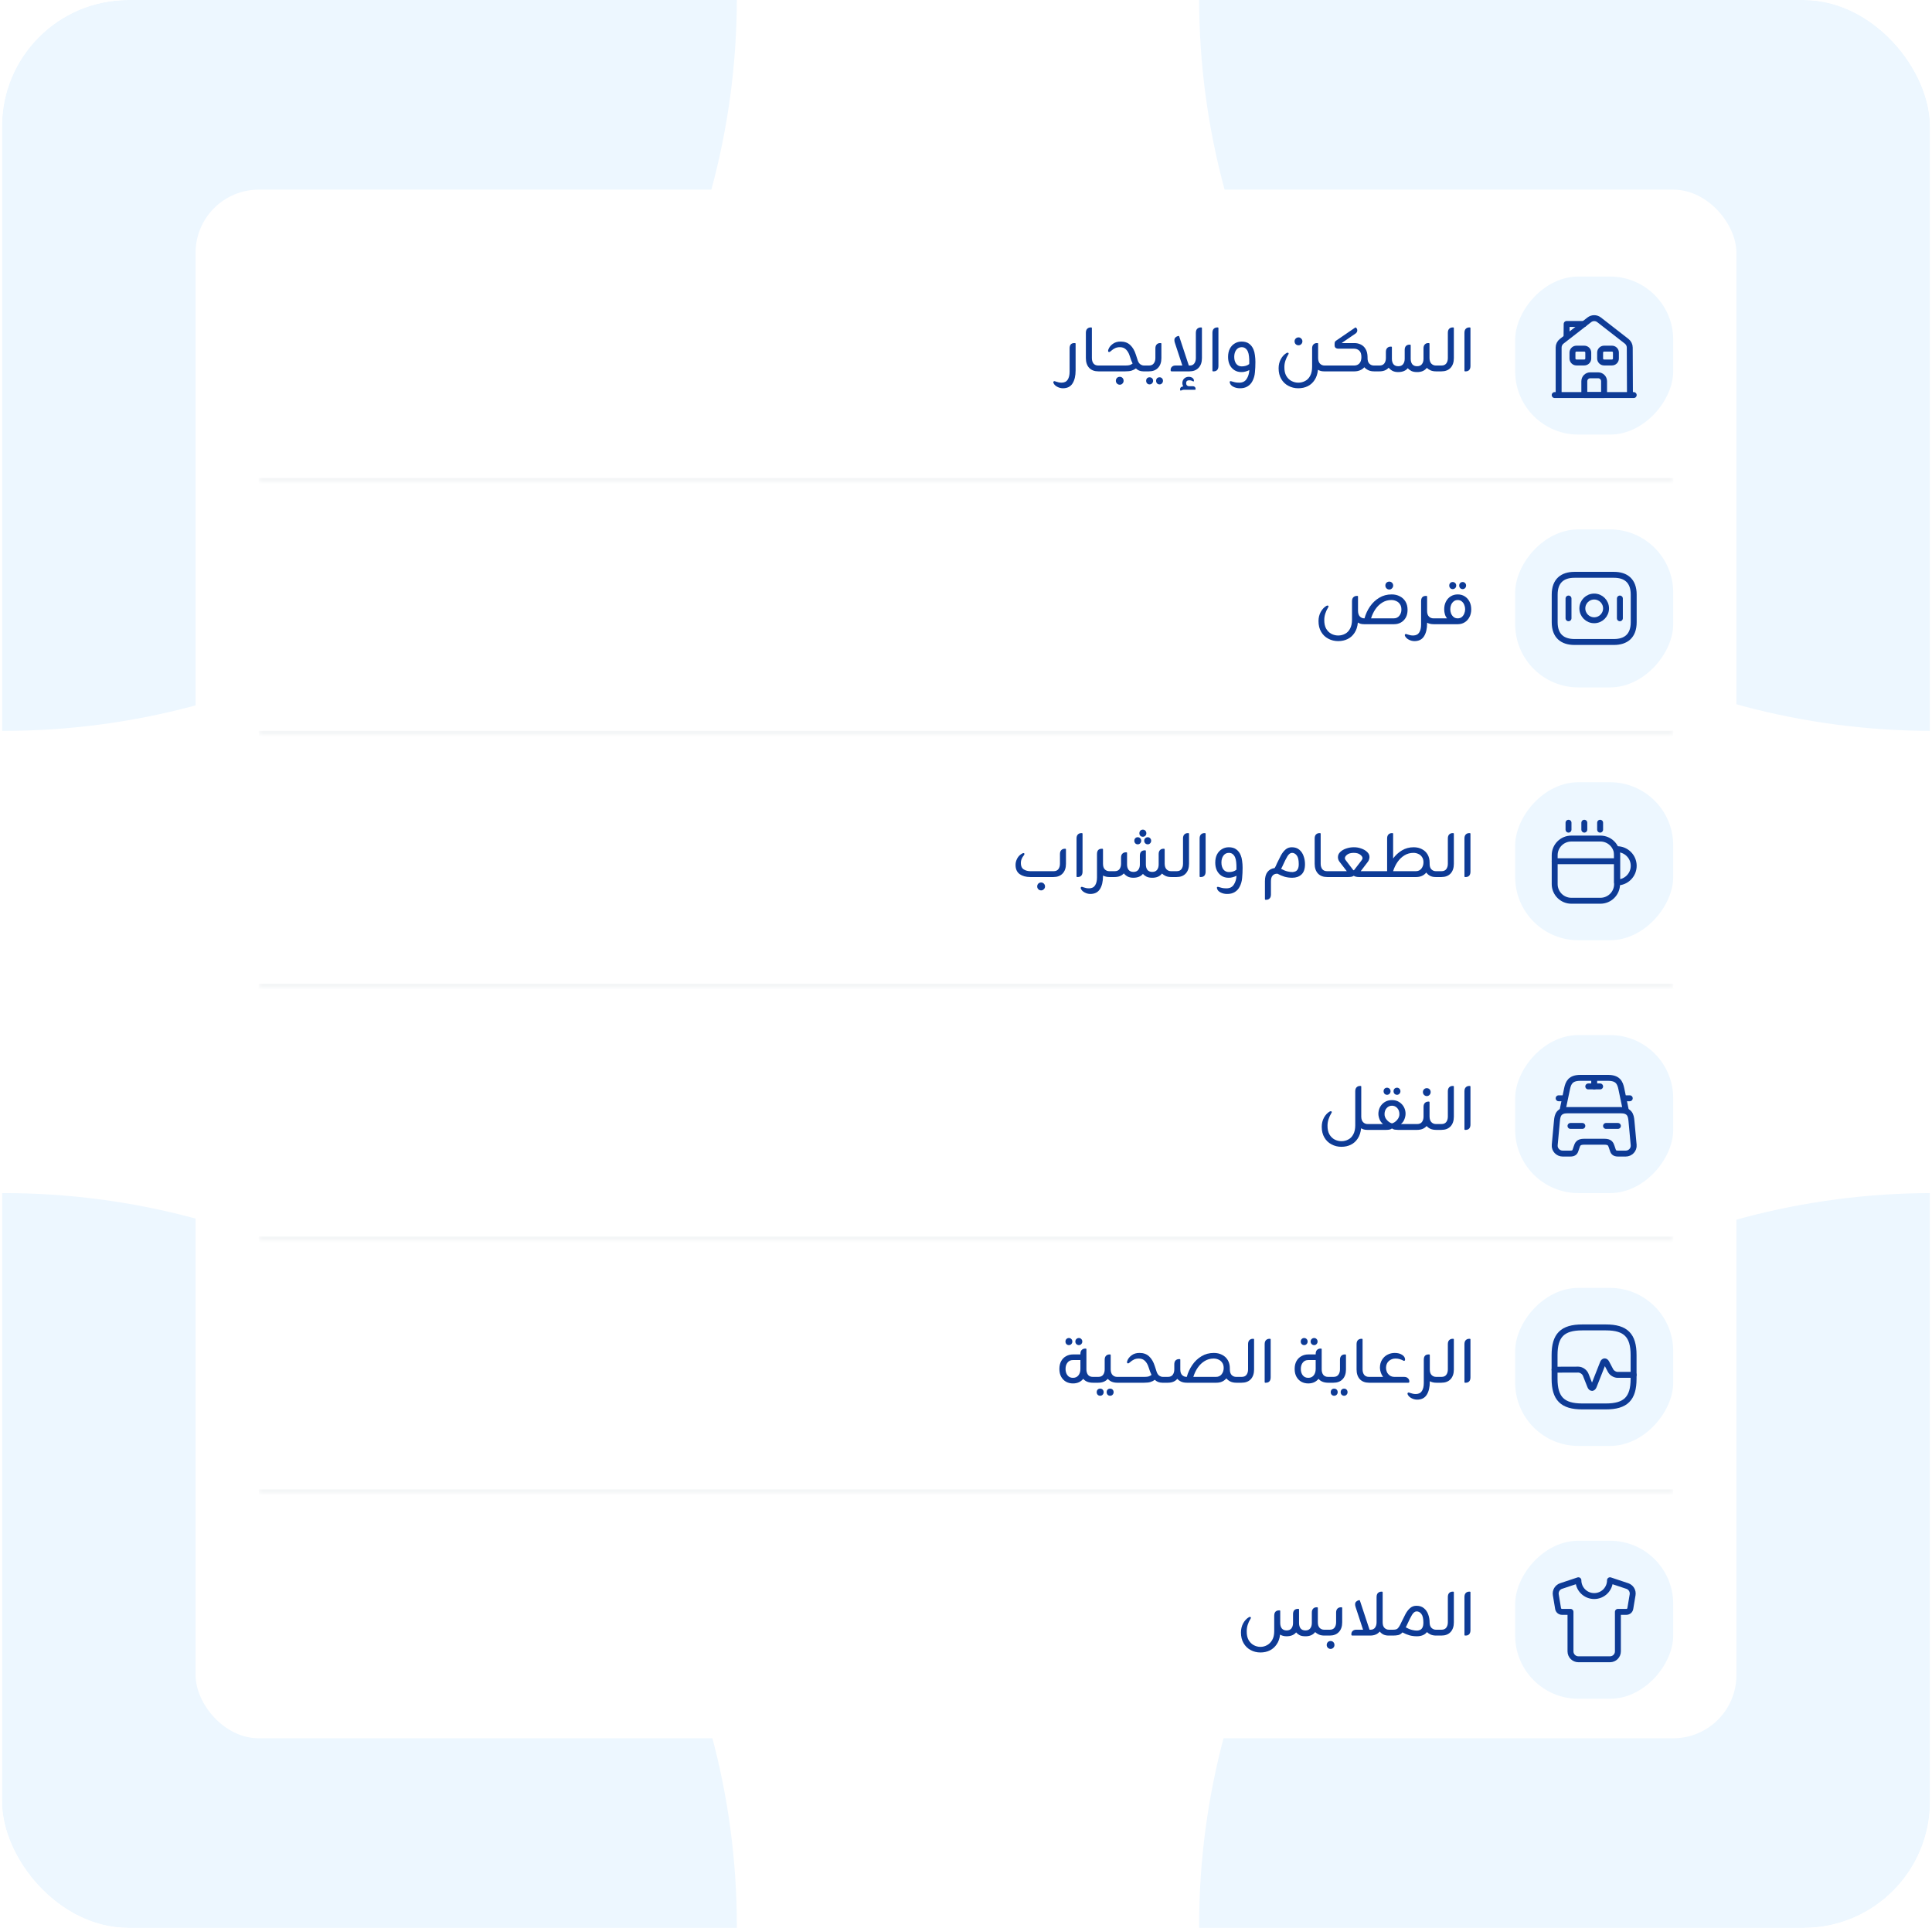 <svg width="489" height="488" viewBox="0 0 489 488" fill="none" xmlns="http://www.w3.org/2000/svg">
<g clip-path="url(#clip0_381_7624)">
<rect x="0.5" width="488" height="488" rx="32" fill="white"/>
<g filter="url(#filter0_f_381_7624)">
<circle cx="489" cy="-0.5" r="185.5" fill="#EDF7FF"/>
</g>
<g filter="url(#filter1_f_381_7624)">
<circle cx="489" cy="487.5" r="185.5" fill="#EDF7FF"/>
</g>
<g filter="url(#filter2_f_381_7624)">
<circle cx="1" cy="-0.5" r="185.5" fill="#EDF7FF"/>
</g>
<g filter="url(#filter3_f_381_7624)">
<circle cx="1" cy="487.5" r="185.5" fill="#EDF7FF"/>
</g>
<g clip-path="url(#clip1_381_7624)">
<rect x="49.5" y="48" width="390" height="392" rx="16" fill="white"/>
<mask id="path-7-inside-1_381_7624" fill="white">
<path d="M65.5 58H423.5V122H65.5V58Z"/>
</mask>
<path d="M423.5 121H65.5V123H423.5V121Z" fill="#F4F6F7" mask="url(#path-7-inside-1_381_7624)"/>
<path d="M268.723 96.86C269.429 96.847 269.936 96.593 270.243 96.1C270.563 95.607 270.723 94.933 270.723 94.08V88.18C270.723 87.287 271.123 86.84 271.923 86.84H272.063C272.183 86.84 272.243 86.893 272.243 87V93.74C272.243 95.14 271.983 96.247 271.463 97.06C270.943 97.887 270.116 98.293 268.983 98.28C268.489 98.267 268.023 98.14 267.583 97.9C267.129 97.66 266.816 97.347 266.643 96.96C266.576 96.813 266.576 96.693 266.643 96.6C266.696 96.52 266.769 96.48 266.863 96.48C266.916 96.48 266.969 96.487 267.023 96.5C267.076 96.527 267.123 96.547 267.163 96.56C267.456 96.653 267.716 96.727 267.943 96.78C268.169 96.833 268.429 96.86 268.723 96.86ZM279.06 94H278.02C277.02 94 276.24 93.707 275.68 93.12C275.12 92.52 274.84 91.693 274.84 90.64V84.24C274.84 83.8 274.947 83.467 275.16 83.24C275.387 83 275.687 82.88 276.06 82.88H276.2C276.307 82.88 276.36 82.933 276.36 83.04V90.62C276.36 91.18 276.493 91.64 276.76 92C277.04 92.347 277.447 92.52 277.98 92.52H279.06V94ZM289.571 92.52H290.491V94H289.391C289.018 94 288.658 93.933 288.311 93.8C287.978 93.653 287.711 93.473 287.511 93.26C287.164 93.513 286.791 93.7 286.391 93.82C286.004 93.94 285.471 94 284.791 94H278.811V92.52H284.871C285.364 92.52 285.731 92.48 285.971 92.4C286.224 92.307 286.458 92.18 286.671 92.02C286.551 91.793 286.431 91.52 286.311 91.2C286.191 90.867 286.058 90.473 285.911 90.02C285.698 89.367 285.391 88.847 284.991 88.46C284.604 88.073 284.091 87.88 283.451 87.88C282.998 87.88 282.598 87.96 282.251 88.12C281.918 88.267 281.564 88.507 281.191 88.84C281.111 88.907 281.038 88.967 280.971 89.02C280.904 89.073 280.818 89.1 280.711 89.1C280.578 89.1 280.498 89.033 280.471 88.9C280.458 88.767 280.478 88.627 280.531 88.48C280.718 87.933 281.084 87.46 281.631 87.06C282.178 86.647 282.858 86.447 283.671 86.46C284.658 86.46 285.458 86.753 286.071 87.34C286.698 87.927 287.178 88.753 287.511 89.82C287.698 90.447 287.864 90.96 288.011 91.36C288.171 91.747 288.378 92.033 288.631 92.22C288.738 92.287 288.864 92.353 289.011 92.42C289.171 92.487 289.358 92.52 289.571 92.52ZM283.431 95.38C283.698 95.38 283.924 95.473 284.111 95.66C284.298 95.86 284.391 96.1 284.391 96.38C284.391 96.66 284.298 96.893 284.111 97.08C283.924 97.28 283.698 97.38 283.431 97.38C283.151 97.38 282.911 97.28 282.711 97.08C282.524 96.893 282.431 96.66 282.431 96.38C282.431 96.1 282.524 95.86 282.711 95.66C282.911 95.473 283.151 95.38 283.431 95.38ZM290.776 94H290.256V92.52H290.816C291.349 92.52 291.749 92.347 292.016 92C292.296 91.64 292.436 91.18 292.436 90.62V88.18C292.436 87.753 292.543 87.427 292.756 87.2C292.969 86.96 293.263 86.84 293.636 86.84H293.776C293.896 86.84 293.956 86.893 293.956 87V90.64C293.956 91.693 293.669 92.52 293.096 93.12C292.536 93.707 291.763 94 290.776 94ZM290.956 97.3C290.716 97.3 290.509 97.213 290.336 97.04C290.176 96.867 290.096 96.647 290.096 96.38C290.096 96.127 290.176 95.913 290.336 95.74C290.509 95.58 290.716 95.5 290.956 95.5C291.209 95.5 291.423 95.58 291.596 95.74C291.769 95.913 291.856 96.127 291.856 96.38C291.856 96.647 291.769 96.867 291.596 97.04C291.423 97.213 291.209 97.3 290.956 97.3ZM293.496 97.3C293.243 97.3 293.029 97.213 292.856 97.04C292.696 96.867 292.616 96.647 292.616 96.38C292.616 96.127 292.696 95.913 292.856 95.74C293.029 95.58 293.243 95.5 293.496 95.5C293.736 95.5 293.936 95.58 294.096 95.74C294.269 95.913 294.356 96.127 294.356 96.38C294.356 96.647 294.269 96.867 294.096 97.04C293.936 97.213 293.736 97.3 293.496 97.3ZM303.917 82.88H304.037C304.157 82.88 304.217 82.933 304.217 83.04V90.64C304.217 91.693 303.93 92.52 303.357 93.12C302.797 93.707 302.024 94 301.037 94H296.577C296.39 94 296.297 93.92 296.297 93.76V93.62C296.297 93.3 296.404 93.04 296.617 92.84C296.844 92.627 297.144 92.52 297.517 92.52H299.257L297.357 86.74C297.25 86.42 297.217 86.14 297.257 85.9C297.297 85.647 297.424 85.453 297.637 85.32C297.704 85.267 297.77 85.22 297.837 85.18C297.917 85.14 298.024 85.1 298.157 85.06L298.277 85.04C298.357 85.013 298.417 85.047 298.457 85.14L300.897 92.52H301.177C301.67 92.52 302.044 92.34 302.297 91.98C302.55 91.62 302.677 91.167 302.677 90.62V84.24C302.677 83.64 302.877 83.24 303.277 83.04C303.37 82.987 303.457 82.947 303.537 82.92C303.617 82.893 303.744 82.88 303.917 82.88ZM300.977 97.76H301.917C302.13 97.76 302.297 97.82 302.417 97.94C302.55 98.06 302.617 98.22 302.617 98.42V98.48C302.617 98.6 302.557 98.66 302.437 98.66H300.157C299.944 98.66 299.757 98.66 299.597 98.66C299.437 98.673 299.27 98.713 299.097 98.78C299.044 98.807 298.997 98.827 298.957 98.84C298.917 98.867 298.877 98.88 298.837 98.88C298.784 98.88 298.744 98.84 298.717 98.76C298.65 98.507 298.684 98.293 298.817 98.12C298.95 97.947 299.164 97.847 299.457 97.82H299.477C299.33 97.553 299.257 97.273 299.257 96.98C299.257 96.527 299.404 96.147 299.697 95.84C300.004 95.547 300.384 95.393 300.837 95.38C301.224 95.38 301.544 95.467 301.797 95.64C302.05 95.827 302.184 96.06 302.197 96.34C302.197 96.487 302.144 96.56 302.037 96.56C302.01 96.547 301.97 96.527 301.917 96.5C301.877 96.473 301.83 96.453 301.777 96.44C301.684 96.387 301.57 96.34 301.437 96.3C301.317 96.273 301.177 96.26 301.017 96.26C300.484 96.26 300.217 96.5 300.217 96.98C300.217 97.22 300.284 97.407 300.417 97.54C300.564 97.687 300.75 97.76 300.977 97.76ZM307.171 94H307.031C306.925 94 306.871 93.947 306.871 93.84V84.24C306.871 83.8 306.978 83.467 307.191 83.24C307.418 83 307.718 82.88 308.091 82.88H308.231C308.338 82.88 308.391 82.933 308.391 83.04V92.64C308.391 93.08 308.285 93.42 308.071 93.66C307.858 93.887 307.558 94 307.171 94ZM317.271 88.48C317.444 88.88 317.564 89.36 317.631 89.92C317.711 90.48 317.751 91.053 317.751 91.64C317.751 92.56 317.711 93.427 317.631 94.24C317.564 95.067 317.351 95.813 316.991 96.48C316.698 97.053 316.278 97.5 315.731 97.82C315.198 98.14 314.558 98.293 313.811 98.28C313.198 98.28 312.638 98.147 312.131 97.88C311.624 97.613 311.331 97.247 311.251 96.78C311.224 96.58 311.304 96.48 311.491 96.48C311.544 96.48 311.591 96.487 311.631 96.5C311.684 96.513 311.724 96.527 311.751 96.54C312.031 96.633 312.304 96.707 312.571 96.76C312.838 96.827 313.218 96.86 313.711 96.86C314.538 96.847 315.144 96.533 315.531 95.92C315.931 95.32 316.158 94.573 316.211 93.68C315.864 93.853 315.524 93.98 315.191 94.06C314.858 94.153 314.518 94.193 314.171 94.18C313.504 94.18 312.918 94.013 312.411 93.68C311.904 93.347 311.511 92.893 311.231 92.32C310.964 91.747 310.831 91.093 310.831 90.36C310.831 89.547 310.978 88.853 311.271 88.28C311.578 87.693 311.991 87.247 312.511 86.94C313.031 86.62 313.611 86.46 314.251 86.46C315.038 86.46 315.671 86.64 316.151 87C316.644 87.36 317.018 87.853 317.271 88.48ZM316.191 91.66C316.204 91.22 316.184 90.747 316.131 90.24C316.078 89.72 315.984 89.313 315.851 89.02C315.704 88.673 315.504 88.4 315.251 88.2C314.998 87.987 314.671 87.88 314.271 87.88C313.698 87.88 313.238 88.113 312.891 88.58C312.558 89.047 312.391 89.627 312.391 90.32C312.391 91.04 312.558 91.627 312.891 92.08C313.238 92.52 313.704 92.74 314.291 92.74C314.651 92.74 314.991 92.693 315.311 92.6C315.631 92.507 315.918 92.36 316.171 92.16C316.184 92.093 316.191 92.02 316.191 91.94C316.191 91.847 316.191 91.753 316.191 91.66ZM328.664 87.4C328.384 87.4 328.144 87.307 327.944 87.12C327.758 86.92 327.664 86.68 327.664 86.4C327.664 86.12 327.758 85.887 327.944 85.7C328.144 85.5 328.384 85.4 328.664 85.4C328.931 85.4 329.158 85.5 329.344 85.7C329.544 85.887 329.644 86.12 329.644 86.4C329.644 86.68 329.544 86.92 329.344 87.12C329.158 87.307 328.931 87.4 328.664 87.4ZM335.244 92.52H336.324V94H335.144C334.838 94 334.551 93.967 334.284 93.9C334.031 93.82 333.798 93.72 333.584 93.6C333.478 94.64 333.191 95.507 332.724 96.2C332.271 96.893 331.691 97.413 330.984 97.76C330.278 98.107 329.484 98.28 328.604 98.28C327.684 98.28 326.844 98.073 326.084 97.66C325.324 97.26 324.724 96.68 324.284 95.92C323.844 95.173 323.624 94.273 323.624 93.22C323.624 92.367 323.811 91.593 324.184 90.9C324.571 90.207 325.051 89.693 325.624 89.36C325.731 89.307 325.824 89.28 325.904 89.28C326.078 89.28 326.164 89.36 326.164 89.52C326.164 89.573 326.131 89.647 326.064 89.74C325.758 90.247 325.518 90.767 325.344 91.3C325.171 91.833 325.084 92.367 325.084 92.9C325.071 93.807 325.231 94.553 325.564 95.14C325.911 95.727 326.351 96.16 326.884 96.44C327.431 96.72 328.004 96.86 328.604 96.86C329.244 96.86 329.831 96.713 330.364 96.42C330.898 96.14 331.318 95.7 331.624 95.1C331.944 94.5 332.104 93.747 332.104 92.84V88.18C332.104 87.753 332.211 87.427 332.424 87.2C332.651 86.96 332.951 86.84 333.324 86.84H333.464C333.571 86.84 333.624 86.887 333.624 86.98V90.64C333.638 91.28 333.798 91.753 334.104 92.06C334.411 92.367 334.791 92.52 335.244 92.52ZM347.737 92.52H348.837V94H347.797C347.223 94 346.73 93.9 346.317 93.7C345.903 93.5 345.57 93.253 345.317 92.96C345.01 93.307 344.637 93.567 344.197 93.74C343.757 93.913 343.297 94 342.817 94H336.077V92.52H342.757C343.29 92.52 343.723 92.347 344.057 92C344.403 91.64 344.577 91.1 344.577 90.38C344.577 89.607 344.39 89.06 344.017 88.74C343.657 88.42 343.237 88.26 342.757 88.26H338.837C338.143 88.26 337.797 87.98 337.797 87.42V87.06C337.797 86.9 337.817 86.747 337.857 86.6C337.91 86.453 338.01 86.333 338.157 86.24L342.977 82.94C343.043 82.873 343.103 82.86 343.157 82.9C343.423 83.087 343.55 83.34 343.537 83.66C343.523 83.98 343.37 84.24 343.077 84.44L339.677 86.76C339.623 86.813 339.63 86.84 339.697 86.84H342.817C343.39 86.84 343.923 86.96 344.417 87.2C344.923 87.44 345.33 87.82 345.637 88.34C345.957 88.86 346.123 89.54 346.137 90.38V90.64C346.137 91.28 346.29 91.753 346.597 92.06C346.903 92.367 347.283 92.52 347.737 92.52ZM363.436 92.52H364.516V94H363.476C362.956 94 362.502 93.92 362.116 93.76C361.729 93.587 361.402 93.373 361.136 93.12C360.576 93.84 359.749 94.193 358.656 94.18C358.096 94.18 357.629 94.093 357.256 93.92C356.882 93.733 356.569 93.493 356.316 93.2C355.782 93.853 354.969 94.18 353.876 94.18C353.329 94.18 352.856 94.08 352.456 93.88C352.069 93.667 351.742 93.4 351.476 93.08C350.929 93.693 350.149 94 349.136 94H348.616V92.52H349.176C349.709 92.52 350.109 92.347 350.376 92C350.642 91.64 350.776 91.18 350.776 90.62V89.08C350.776 88.653 350.882 88.327 351.096 88.1C351.322 87.86 351.622 87.74 351.996 87.74H352.136C352.242 87.74 352.296 87.793 352.296 87.9V90.82C352.296 91.393 352.429 91.853 352.696 92.2C352.976 92.533 353.382 92.7 353.916 92.7C354.449 92.7 354.849 92.533 355.116 92.2C355.396 91.853 355.536 91.393 355.536 90.82V88.58C355.536 88.14 355.642 87.807 355.856 87.58C356.082 87.353 356.382 87.24 356.756 87.24H356.896C357.002 87.24 357.056 87.287 357.056 87.38V90.82C357.056 91.393 357.189 91.853 357.456 92.2C357.736 92.533 358.142 92.7 358.676 92.7C359.209 92.7 359.609 92.533 359.876 92.2C360.156 91.853 360.296 91.393 360.296 90.82V88.18C360.296 87.753 360.402 87.427 360.616 87.2C360.829 86.96 361.122 86.84 361.496 86.84H361.636C361.756 86.84 361.816 86.893 361.816 87V90.64C361.829 91.28 361.989 91.753 362.296 92.06C362.602 92.367 362.982 92.52 363.436 92.52ZM364.819 94H364.299V92.52H364.859C365.393 92.52 365.793 92.347 366.059 92C366.326 91.64 366.459 91.18 366.459 90.62V84.24C366.459 83.8 366.566 83.467 366.779 83.24C367.006 83 367.306 82.88 367.679 82.88H367.819C367.926 82.88 367.979 82.933 367.979 83.04V90.64C367.979 91.693 367.699 92.52 367.139 93.12C366.579 93.707 365.806 94 364.819 94ZM370.96 94H370.82C370.714 94 370.66 93.947 370.66 93.84V84.24C370.66 83.8 370.767 83.467 370.98 83.24C371.207 83 371.507 82.88 371.88 82.88H372.02C372.127 82.88 372.18 82.933 372.18 83.04V92.64C372.18 93.08 372.074 93.42 371.86 93.66C371.647 93.887 371.347 94 370.96 94Z" fill="#0E3B96"/>
<rect width="40" height="40" rx="16" transform="matrix(-1 0 0 1 423.5 70)" fill="#EDF7FF"/>
<path d="M413.5 100H393.5" stroke="#0E3B96" stroke-width="1.5" stroke-miterlimit="10" stroke-linecap="round" stroke-linejoin="round"/>
<path d="M412.55 100L412.5 87.97C412.5 87.36 412.21 86.78 411.73 86.4L404.73 80.95C404.01 80.39 403 80.39 402.27 80.95L395.27 86.39C394.78 86.77 394.5 87.35 394.5 87.97V100" stroke="#0E3B96" stroke-width="1.5" stroke-miterlimit="10" stroke-linejoin="round"/>
<path d="M402.5 95H404.5C405.33 95 406 95.67 406 96.5V100H401V96.5C401 95.67 401.67 95 402.5 95Z" stroke="#0E3B96" stroke-width="1.5" stroke-miterlimit="10" stroke-linejoin="round"/>
<path d="M406 91.75H408C408.55 91.75 409 91.3 409 90.75V89.25C409 88.7 408.55 88.25 408 88.25H406C405.45 88.25 405 88.7 405 89.25V90.75C405 91.3 405.45 91.75 406 91.75Z" stroke="#0E3B96" stroke-width="1.5" stroke-miterlimit="10" stroke-linejoin="round"/>
<path d="M399 91.75H401C401.55 91.75 402 91.3 402 90.75V89.25C402 88.7 401.55 88.25 401 88.25H399C398.45 88.25 398 88.7 398 89.25V90.75C398 91.3 398.45 91.75 399 91.75Z" stroke="#0E3B96" stroke-width="1.5" stroke-miterlimit="10" stroke-linejoin="round"/>
<path d="M396.5 85L396.53 82H400.93" stroke="#0E3B96" stroke-width="1.5" stroke-miterlimit="10" stroke-linecap="round" stroke-linejoin="round"/>
<mask id="path-17-inside-2_381_7624" fill="white">
<path d="M65.5 122H423.5V186H65.5V122Z"/>
</mask>
<path d="M423.5 185H65.5V187H423.5V185Z" fill="#F4F6F7" mask="url(#path-17-inside-2_381_7624)"/>
<path d="M351.642 149.22C351.362 149.22 351.122 149.12 350.922 148.92C350.735 148.72 350.642 148.487 350.642 148.22C350.642 147.927 350.735 147.687 350.922 147.5C351.122 147.313 351.362 147.22 351.642 147.22C351.909 147.22 352.135 147.313 352.322 147.5C352.522 147.687 352.622 147.927 352.622 148.22C352.622 148.487 352.522 148.72 352.322 148.92C352.135 149.12 351.909 149.22 351.642 149.22ZM352.242 150.46C353.015 150.46 353.702 150.62 354.302 150.94C354.915 151.247 355.395 151.693 355.742 152.28C356.089 152.867 356.262 153.56 356.262 154.36C356.262 155.133 356.109 155.793 355.802 156.34C355.495 156.873 355.082 157.287 354.562 157.58C354.055 157.86 353.489 158 352.862 158H345.242C344.935 158 344.649 157.967 344.382 157.9C344.129 157.82 343.895 157.713 343.682 157.58C343.589 158.62 343.309 159.487 342.842 160.18C342.389 160.887 341.802 161.413 341.082 161.76C340.375 162.107 339.582 162.28 338.702 162.28C337.782 162.28 336.942 162.073 336.182 161.66C335.422 161.26 334.822 160.68 334.382 159.92C333.942 159.173 333.722 158.273 333.722 157.22C333.722 156.367 333.909 155.593 334.282 154.9C334.669 154.207 335.149 153.693 335.722 153.36C335.829 153.307 335.922 153.28 336.002 153.28C336.175 153.28 336.262 153.36 336.262 153.52C336.262 153.573 336.229 153.647 336.162 153.74C335.855 154.247 335.615 154.767 335.442 155.3C335.269 155.833 335.182 156.367 335.182 156.9C335.169 157.807 335.329 158.553 335.662 159.14C336.009 159.727 336.449 160.16 336.982 160.44C337.529 160.72 338.102 160.86 338.702 160.86C339.342 160.86 339.929 160.713 340.462 160.42C340.995 160.14 341.415 159.7 341.722 159.1C342.042 158.5 342.202 157.747 342.202 156.84V152.18C342.202 151.753 342.309 151.427 342.522 151.2C342.749 150.96 343.049 150.84 343.422 150.84H343.562C343.669 150.84 343.722 150.887 343.722 150.98V154.64C343.735 155.28 343.895 155.753 344.202 156.06C344.509 156.367 344.889 156.52 345.342 156.52H345.362C345.669 155.413 346.135 154.407 346.762 153.5C347.402 152.58 348.182 151.847 349.102 151.3C350.022 150.74 351.069 150.46 352.242 150.46ZM347.022 156.52H352.762C353.362 156.52 353.835 156.3 354.182 155.86C354.542 155.407 354.715 154.88 354.702 154.28C354.702 153.72 354.575 153.267 354.322 152.92C354.082 152.56 353.769 152.3 353.382 152.14C353.009 151.967 352.602 151.88 352.162 151.88C351.335 151.88 350.582 152.087 349.902 152.5C349.222 152.913 348.635 153.473 348.142 154.18C347.662 154.873 347.289 155.653 347.022 156.52ZM362.808 156.52H363.908V158H362.848C362.221 158 361.674 157.873 361.208 157.62V157.74C361.208 159.14 360.948 160.247 360.428 161.06C359.908 161.887 359.081 162.293 357.948 162.28C357.454 162.267 356.988 162.14 356.548 161.9C356.094 161.66 355.781 161.347 355.608 160.96C355.541 160.813 355.541 160.693 355.608 160.6C355.661 160.52 355.734 160.48 355.828 160.48C355.881 160.48 355.934 160.487 355.988 160.5C356.041 160.527 356.088 160.547 356.128 160.56C356.421 160.653 356.681 160.727 356.908 160.78C357.134 160.833 357.394 160.86 357.688 160.86C358.394 160.847 358.901 160.593 359.208 160.1C359.528 159.607 359.688 158.933 359.688 158.08V152.18C359.688 151.287 360.088 150.84 360.888 150.84H361.028C361.148 150.84 361.208 150.893 361.208 151V154.64C361.208 155.28 361.361 155.753 361.668 156.06C361.974 156.367 362.354 156.52 362.808 156.52ZM367.676 149.12C367.436 149.12 367.229 149.033 367.056 148.86C366.896 148.687 366.816 148.473 366.816 148.22C366.816 147.953 366.896 147.74 367.056 147.58C367.229 147.407 367.436 147.32 367.676 147.32C367.929 147.32 368.142 147.407 368.316 147.58C368.489 147.74 368.576 147.953 368.576 148.22C368.576 148.473 368.489 148.687 368.316 148.86C368.142 149.033 367.929 149.12 367.676 149.12ZM370.216 149.12C369.962 149.12 369.749 149.033 369.576 148.86C369.416 148.687 369.336 148.473 369.336 148.22C369.336 147.953 369.416 147.74 369.576 147.58C369.749 147.407 369.962 147.32 370.216 147.32C370.456 147.32 370.656 147.407 370.816 147.58C370.989 147.74 371.076 147.953 371.076 148.22C371.076 148.473 370.989 148.687 370.816 148.86C370.656 149.033 370.456 149.12 370.216 149.12ZM368.956 150.46C369.622 150.46 370.209 150.62 370.716 150.94C371.236 151.26 371.642 151.707 371.936 152.28C372.229 152.84 372.376 153.493 372.376 154.24C372.376 154.973 372.229 155.62 371.936 156.18C371.656 156.74 371.262 157.18 370.756 157.5C370.262 157.82 369.689 157.987 369.036 158H363.616V156.52H366.256C366.016 156.24 365.836 155.9 365.716 155.5C365.596 155.1 365.536 154.68 365.536 154.24C365.536 153.493 365.682 152.84 365.976 152.28C366.269 151.707 366.676 151.26 367.196 150.94C367.716 150.62 368.302 150.46 368.956 150.46ZM368.956 156.52C369.369 156.52 369.716 156.407 369.996 156.18C370.276 155.94 370.482 155.647 370.616 155.3C370.762 154.94 370.836 154.573 370.836 154.2C370.836 153.827 370.762 153.467 370.616 153.12C370.482 152.76 370.276 152.467 369.996 152.24C369.716 152 369.369 151.88 368.956 151.88C368.542 151.88 368.196 152 367.916 152.24C367.636 152.467 367.422 152.76 367.276 153.12C367.142 153.467 367.076 153.827 367.076 154.2C367.076 154.573 367.142 154.94 367.276 155.3C367.422 155.647 367.636 155.94 367.916 156.18C368.196 156.407 368.542 156.52 368.956 156.52Z" fill="#0E3B96"/>
<rect width="40" height="40" rx="16" transform="matrix(-1 0 0 1 423.5 134)" fill="#EDF7FF"/>
<path d="M408.5 162.5H398.5C395.5 162.5 393.5 161 393.5 157.5V150.5C393.5 147 395.5 145.5 398.5 145.5H408.5C411.5 145.5 413.5 147 413.5 150.5V157.5C413.5 161 411.5 162.5 408.5 162.5Z" stroke="#0E3B96" stroke-width="1.5" stroke-miterlimit="10" stroke-linecap="round" stroke-linejoin="round"/>
<path d="M403.5 157C405.157 157 406.5 155.657 406.5 154C406.5 152.343 405.157 151 403.5 151C401.843 151 400.5 152.343 400.5 154C400.5 155.657 401.843 157 403.5 157Z" stroke="#0E3B96" stroke-width="1.5" stroke-miterlimit="10" stroke-linecap="round" stroke-linejoin="round"/>
<path d="M397 151.5V156.5" stroke="#0E3B96" stroke-width="1.5" stroke-miterlimit="10" stroke-linecap="round" stroke-linejoin="round"/>
<path d="M410 151.5V156.5" stroke="#0E3B96" stroke-width="1.5" stroke-miterlimit="10" stroke-linecap="round" stroke-linejoin="round"/>
<mask id="path-25-inside-3_381_7624" fill="white">
<path d="M65.5 186H423.5V250H65.5V186Z"/>
</mask>
<path d="M423.5 249H65.5V251H423.5V249Z" fill="#F4F6F7" mask="url(#path-25-inside-3_381_7624)"/>
<path d="M260.822 220.52H266.682C267.215 220.52 267.615 220.347 267.882 220C268.149 219.64 268.282 219.18 268.282 218.62V216.18C268.282 215.753 268.389 215.427 268.602 215.2C268.829 214.96 269.129 214.84 269.502 214.84H269.642C269.749 214.84 269.802 214.893 269.802 215V218.64C269.802 219.693 269.515 220.52 268.942 221.12C268.382 221.707 267.609 222 266.622 222H260.762C259.682 222 258.789 221.753 258.082 221.26C257.389 220.753 257.042 219.973 257.042 218.92C257.042 218.373 257.182 217.833 257.462 217.3C257.755 216.753 258.175 216.333 258.722 216.04C258.855 215.973 258.969 215.94 259.062 215.94C259.209 215.94 259.282 216.013 259.282 216.16C259.282 216.267 259.249 216.36 259.182 216.44C258.889 216.813 258.682 217.153 258.562 217.46C258.442 217.753 258.382 218.087 258.382 218.46C258.382 219.22 258.622 219.753 259.102 220.06C259.582 220.367 260.155 220.52 260.822 220.52ZM263.522 223.38C263.789 223.38 264.015 223.473 264.202 223.66C264.402 223.86 264.502 224.1 264.502 224.38C264.502 224.66 264.402 224.893 264.202 225.08C264.015 225.28 263.789 225.38 263.522 225.38C263.242 225.38 263.002 225.28 262.802 225.08C262.615 224.893 262.522 224.66 262.522 224.38C262.522 224.1 262.615 223.86 262.802 223.66C263.002 223.473 263.242 223.38 263.522 223.38ZM272.777 222H272.637C272.53 222 272.477 221.947 272.477 221.84V212.24C272.477 211.8 272.583 211.467 272.797 211.24C273.023 211 273.323 210.88 273.697 210.88H273.837C273.943 210.88 273.997 210.933 273.997 211.04V220.64C273.997 221.08 273.89 221.42 273.677 221.66C273.463 221.887 273.163 222 272.777 222ZM280.776 220.52H281.876V222H280.816C280.19 222 279.643 221.873 279.176 221.62V221.74C279.176 223.14 278.916 224.247 278.396 225.06C277.876 225.887 277.05 226.293 275.916 226.28C275.423 226.267 274.956 226.14 274.516 225.9C274.063 225.66 273.75 225.347 273.576 224.96C273.51 224.813 273.51 224.693 273.576 224.6C273.63 224.52 273.703 224.48 273.796 224.48C273.85 224.48 273.903 224.487 273.956 224.5C274.01 224.527 274.056 224.547 274.096 224.56C274.39 224.653 274.65 224.727 274.876 224.78C275.103 224.833 275.363 224.86 275.656 224.86C276.363 224.847 276.87 224.593 277.176 224.1C277.496 223.607 277.656 222.933 277.656 222.08V216.18C277.656 215.287 278.056 214.84 278.856 214.84H278.996C279.116 214.84 279.176 214.893 279.176 215V218.64C279.176 219.28 279.33 219.753 279.636 220.06C279.943 220.367 280.323 220.52 280.776 220.52ZM289.265 211.8C289.011 211.8 288.798 211.72 288.625 211.56C288.465 211.387 288.385 211.173 288.385 210.92C288.385 210.653 288.465 210.433 288.625 210.26C288.798 210.087 289.011 210 289.265 210C289.518 210 289.725 210.087 289.885 210.26C290.058 210.433 290.145 210.653 290.145 210.92C290.145 211.173 290.058 211.387 289.885 211.56C289.725 211.72 289.518 211.8 289.265 211.8ZM287.965 213.72C287.711 213.72 287.505 213.633 287.345 213.46C287.185 213.287 287.105 213.073 287.105 212.82C287.105 212.553 287.185 212.34 287.345 212.18C287.505 212.007 287.711 211.92 287.965 211.92C288.218 211.92 288.425 212.007 288.585 212.18C288.758 212.34 288.845 212.553 288.845 212.82C288.845 213.073 288.758 213.287 288.585 213.46C288.425 213.633 288.218 213.72 287.965 213.72ZM289.605 212.82C289.605 212.553 289.691 212.34 289.865 212.18C290.038 212.007 290.251 211.92 290.505 211.92C290.745 211.92 290.945 212.007 291.105 212.18C291.278 212.34 291.365 212.553 291.365 212.82C291.365 213.073 291.278 213.287 291.105 213.46C290.945 213.633 290.745 213.72 290.505 213.72C290.251 213.72 290.038 213.633 289.865 213.46C289.691 213.287 289.605 213.073 289.605 212.82ZM296.405 220.52H297.485V222H296.445C295.925 222 295.471 221.92 295.085 221.76C294.698 221.587 294.371 221.373 294.105 221.12C293.545 221.84 292.718 222.193 291.625 222.18C291.065 222.18 290.598 222.093 290.225 221.92C289.851 221.733 289.538 221.493 289.285 221.2C288.751 221.853 287.938 222.18 286.845 222.18C286.298 222.18 285.825 222.08 285.425 221.88C285.038 221.667 284.711 221.4 284.445 221.08C283.898 221.693 283.118 222 282.105 222H281.585V220.52H282.145C282.678 220.52 283.078 220.347 283.345 220C283.611 219.64 283.745 219.18 283.745 218.62V217.08C283.745 216.653 283.851 216.327 284.065 216.1C284.291 215.86 284.591 215.74 284.965 215.74H285.105C285.211 215.74 285.265 215.793 285.265 215.9V218.82C285.265 219.393 285.398 219.853 285.665 220.2C285.945 220.533 286.351 220.7 286.885 220.7C287.418 220.7 287.818 220.533 288.085 220.2C288.365 219.853 288.505 219.393 288.505 218.82V216.58C288.505 216.14 288.611 215.807 288.825 215.58C289.051 215.353 289.351 215.24 289.725 215.24H289.865C289.971 215.24 290.025 215.287 290.025 215.38V218.82C290.025 219.393 290.158 219.853 290.425 220.2C290.705 220.533 291.111 220.7 291.645 220.7C292.178 220.7 292.578 220.533 292.845 220.2C293.125 219.853 293.265 219.393 293.265 218.82V216.18C293.265 215.753 293.371 215.427 293.585 215.2C293.798 214.96 294.091 214.84 294.465 214.84H294.605C294.725 214.84 294.785 214.893 294.785 215V218.64C294.798 219.28 294.958 219.753 295.265 220.06C295.571 220.367 295.951 220.52 296.405 220.52ZM297.788 222H297.268V220.52H297.828C298.361 220.52 298.761 220.347 299.028 220C299.295 219.64 299.428 219.18 299.428 218.62V212.24C299.428 211.8 299.535 211.467 299.748 211.24C299.975 211 300.275 210.88 300.648 210.88H300.788C300.895 210.88 300.948 210.933 300.948 211.04V218.64C300.948 219.693 300.668 220.52 300.108 221.12C299.548 221.707 298.775 222 297.788 222ZM303.929 222H303.789C303.682 222 303.629 221.947 303.629 221.84V212.24C303.629 211.8 303.736 211.467 303.949 211.24C304.176 211 304.476 210.88 304.849 210.88H304.989C305.096 210.88 305.149 210.933 305.149 211.04V220.64C305.149 221.08 305.042 221.42 304.829 221.66C304.616 221.887 304.316 222 303.929 222ZM314.029 216.48C314.202 216.88 314.322 217.36 314.389 217.92C314.469 218.48 314.509 219.053 314.509 219.64C314.509 220.56 314.469 221.427 314.389 222.24C314.322 223.067 314.109 223.813 313.749 224.48C313.455 225.053 313.035 225.5 312.489 225.82C311.955 226.14 311.315 226.293 310.569 226.28C309.955 226.28 309.395 226.147 308.889 225.88C308.382 225.613 308.089 225.247 308.009 224.78C307.982 224.58 308.062 224.48 308.249 224.48C308.302 224.48 308.349 224.487 308.389 224.5C308.442 224.513 308.482 224.527 308.509 224.54C308.789 224.633 309.062 224.707 309.329 224.76C309.595 224.827 309.975 224.86 310.469 224.86C311.295 224.847 311.902 224.533 312.289 223.92C312.689 223.32 312.915 222.573 312.969 221.68C312.622 221.853 312.282 221.98 311.949 222.06C311.615 222.153 311.275 222.193 310.929 222.18C310.262 222.18 309.675 222.013 309.169 221.68C308.662 221.347 308.269 220.893 307.989 220.32C307.722 219.747 307.589 219.093 307.589 218.36C307.589 217.547 307.735 216.853 308.029 216.28C308.335 215.693 308.749 215.247 309.269 214.94C309.789 214.62 310.369 214.46 311.009 214.46C311.795 214.46 312.429 214.64 312.909 215C313.402 215.36 313.775 215.853 314.029 216.48ZM312.949 219.66C312.962 219.22 312.942 218.747 312.889 218.24C312.835 217.72 312.742 217.313 312.609 217.02C312.462 216.673 312.262 216.4 312.009 216.2C311.755 215.987 311.429 215.88 311.029 215.88C310.455 215.88 309.995 216.113 309.649 216.58C309.315 217.047 309.149 217.627 309.149 218.32C309.149 219.04 309.315 219.627 309.649 220.08C309.995 220.52 310.462 220.74 311.049 220.74C311.409 220.74 311.749 220.693 312.069 220.6C312.389 220.507 312.675 220.36 312.929 220.16C312.942 220.093 312.949 220.02 312.949 219.94C312.949 219.847 312.949 219.753 312.949 219.66ZM326.962 214.46C327.749 214.46 328.382 214.667 328.862 215.08C329.356 215.493 329.716 216.027 329.942 216.68C330.182 217.333 330.302 218.02 330.302 218.74C330.302 219.94 330.002 220.813 329.402 221.36C328.816 221.907 328.042 222.18 327.082 222.18C326.389 222.18 325.736 222.093 325.122 221.92C324.522 221.733 323.929 221.48 323.342 221.16H323.142C322.676 221.187 322.316 221.36 322.062 221.68C321.809 221.987 321.682 222.453 321.682 223.08V226.42C321.682 226.847 321.576 227.173 321.362 227.4C321.149 227.64 320.856 227.76 320.482 227.76H320.322C320.216 227.76 320.162 227.707 320.162 227.6V223.06C320.162 222.047 320.376 221.267 320.802 220.72C321.242 220.16 321.849 219.827 322.622 219.72C322.716 219.573 322.809 219.407 322.902 219.22C322.996 219.02 323.096 218.793 323.202 218.54C323.536 217.847 323.862 217.193 324.182 216.58C324.516 215.953 324.902 215.447 325.342 215.06C325.782 214.66 326.322 214.46 326.962 214.46ZM327.142 220.74C327.409 220.727 327.662 220.667 327.902 220.56C328.142 220.453 328.336 220.26 328.482 219.98C328.642 219.687 328.722 219.267 328.722 218.72C328.722 217.693 328.556 216.967 328.222 216.54C327.889 216.1 327.489 215.88 327.022 215.88C326.596 215.88 326.202 216.173 325.842 216.76C325.496 217.347 325.129 218.073 324.742 218.94C324.649 219.153 324.562 219.34 324.482 219.5C324.402 219.66 324.322 219.8 324.242 219.92C324.829 220.24 325.376 220.46 325.882 220.58C326.389 220.7 326.809 220.753 327.142 220.74ZM336.97 222H335.93C334.93 222 334.15 221.707 333.59 221.12C333.03 220.52 332.75 219.693 332.75 218.64V212.24C332.75 211.8 332.857 211.467 333.07 211.24C333.297 211 333.597 210.88 333.97 210.88H334.11C334.217 210.88 334.27 210.933 334.27 211.04V218.62C334.27 219.18 334.403 219.64 334.67 220C334.95 220.347 335.357 220.52 335.89 220.52H336.97V222ZM341.261 222H336.721V220.52H340.881L339.061 218.16C338.915 217.973 338.808 217.78 338.741 217.58C338.675 217.38 338.641 217.193 338.641 217.02C338.628 216.5 338.815 216.053 339.201 215.68C339.588 215.293 340.095 214.993 340.721 214.78C341.348 214.567 341.988 214.46 342.641 214.46C343.295 214.447 343.928 214.553 344.541 214.78C345.168 214.993 345.675 215.293 346.061 215.68C346.461 216.067 346.648 216.513 346.621 217.02C346.608 217.193 346.568 217.38 346.501 217.58C346.448 217.78 346.348 217.973 346.201 218.16L344.401 220.52H349.141V222H343.981C343.395 222 342.948 221.893 342.641 221.68C342.468 221.813 342.261 221.9 342.021 221.94C341.781 221.98 341.528 222 341.261 222ZM340.781 217.96L342.501 220.22C342.595 220.313 342.675 220.313 342.741 220.22L344.481 217.96C344.561 217.853 344.641 217.74 344.721 217.62C344.815 217.487 344.861 217.353 344.861 217.22C344.861 216.927 344.668 216.633 344.281 216.34C343.895 216.033 343.348 215.88 342.641 215.88C341.908 215.88 341.348 216.033 340.961 216.34C340.588 216.633 340.401 216.927 340.401 217.22C340.401 217.353 340.441 217.487 340.521 217.62C340.615 217.74 340.701 217.853 340.781 217.96ZM363.448 220.52H364.548V222H363.348C362.802 222 362.328 221.893 361.928 221.68C361.542 221.467 361.235 221.193 361.008 220.86C360.368 221.62 359.515 222 358.448 222H348.928V220.52H351.088V212.24C351.088 211.8 351.195 211.467 351.408 211.24C351.635 211 351.935 210.88 352.308 210.88H352.448C352.555 210.88 352.608 210.933 352.608 211.04V217.3C353.208 216.473 353.948 215.793 354.828 215.26C355.708 214.727 356.702 214.46 357.808 214.46C358.595 214.46 359.288 214.62 359.888 214.94C360.502 215.247 360.982 215.693 361.328 216.28C361.675 216.867 361.848 217.56 361.848 218.36V218.68C361.848 219.293 362.002 219.753 362.308 220.06C362.615 220.367 362.995 220.52 363.448 220.52ZM352.608 220.52H358.348C358.948 220.52 359.422 220.3 359.768 219.86C360.115 219.407 360.288 218.88 360.288 218.28C360.288 217.72 360.162 217.267 359.908 216.92C359.668 216.56 359.355 216.3 358.968 216.14C358.595 215.967 358.188 215.88 357.748 215.88C356.922 215.88 356.168 216.087 355.488 216.5C354.808 216.913 354.222 217.473 353.728 218.18C353.248 218.873 352.875 219.653 352.608 220.52ZM364.819 222H364.299V220.52H364.859C365.393 220.52 365.793 220.347 366.059 220C366.326 219.64 366.459 219.18 366.459 218.62V212.24C366.459 211.8 366.566 211.467 366.779 211.24C367.006 211 367.306 210.88 367.679 210.88H367.819C367.926 210.88 367.979 210.933 367.979 211.04V218.64C367.979 219.693 367.699 220.52 367.139 221.12C366.579 221.707 365.806 222 364.819 222ZM370.96 222H370.82C370.714 222 370.66 221.947 370.66 221.84V212.24C370.66 211.8 370.767 211.467 370.98 211.24C371.207 211 371.507 210.88 371.88 210.88H372.02C372.127 210.88 372.18 210.933 372.18 211.04V220.64C372.18 221.08 372.074 221.42 371.86 221.66C371.647 221.887 371.347 222 370.96 222Z" fill="#0E3B96"/>
<rect width="40" height="40" rx="16" transform="matrix(-1 0 0 1 423.5 198)" fill="#EDF7FF"/>
<path d="M409.29 216.47V223.79C409.29 226.12 407.4 228 405.08 228H397.71C395.39 228 393.5 226.11 393.5 223.79V216.47C393.5 214.14 395.39 212.26 397.71 212.26H405.08C407.4 212.26 409.29 214.15 409.29 216.47Z" stroke="#0E3B96" stroke-width="1.5" stroke-linecap="round" stroke-linejoin="round"/>
<path d="M397 210V208.25" stroke="#0E3B96" stroke-width="1.5" stroke-linecap="round" stroke-linejoin="round"/>
<path d="M401 210V208.25" stroke="#0E3B96" stroke-width="1.5" stroke-linecap="round" stroke-linejoin="round"/>
<path d="M405 210V208.25" stroke="#0E3B96" stroke-width="1.5" stroke-linecap="round" stroke-linejoin="round"/>
<path d="M413.5 219.16C413.5 221.48 411.61 223.37 409.29 223.37V214.95C411.61 214.95 413.5 216.83 413.5 219.16Z" stroke="#0E3B96" stroke-width="1.5" stroke-linecap="round" stroke-linejoin="round"/>
<path d="M393.5 218H409.01" stroke="#0E3B96" stroke-width="1.5" stroke-linecap="round" stroke-linejoin="round"/>
<mask id="path-35-inside-4_381_7624" fill="white">
<path d="M65.5 250H423.5V314H65.5V250Z"/>
</mask>
<path d="M423.5 313H65.5V315H423.5V313Z" fill="#F4F6F7" mask="url(#path-35-inside-4_381_7624)"/>
<path d="M346.162 284.52H347.242V286H346.062C345.756 286 345.469 285.967 345.202 285.9C344.949 285.82 344.716 285.72 344.502 285.6C344.396 286.64 344.109 287.507 343.642 288.2C343.189 288.893 342.609 289.413 341.902 289.76C341.196 290.107 340.402 290.28 339.522 290.28C338.602 290.28 337.762 290.073 337.002 289.66C336.242 289.26 335.642 288.68 335.202 287.92C334.762 287.173 334.542 286.273 334.542 285.22C334.542 284.367 334.729 283.593 335.102 282.9C335.489 282.207 335.969 281.693 336.542 281.36C336.649 281.307 336.742 281.28 336.822 281.28C336.996 281.28 337.082 281.36 337.082 281.52C337.082 281.573 337.049 281.647 336.982 281.74C336.676 282.247 336.436 282.767 336.262 283.3C336.089 283.833 336.002 284.367 336.002 284.9C335.989 285.807 336.149 286.553 336.482 287.14C336.829 287.727 337.269 288.16 337.802 288.44C338.349 288.72 338.922 288.86 339.522 288.86C340.162 288.86 340.749 288.713 341.282 288.42C341.816 288.14 342.236 287.7 342.542 287.1C342.862 286.5 343.022 285.747 343.022 284.84V276.24C343.022 275.8 343.129 275.467 343.342 275.24C343.569 275 343.869 274.88 344.242 274.88H344.382C344.489 274.88 344.542 274.933 344.542 275.04V282.64C344.556 283.28 344.716 283.753 345.022 284.06C345.329 284.367 345.709 284.52 346.162 284.52ZM351.055 277.12C350.815 277.12 350.608 277.033 350.435 276.86C350.275 276.687 350.195 276.473 350.195 276.22C350.195 275.953 350.275 275.74 350.435 275.58C350.608 275.407 350.815 275.32 351.055 275.32C351.308 275.32 351.521 275.407 351.695 275.58C351.868 275.74 351.955 275.953 351.955 276.22C351.955 276.473 351.868 276.687 351.695 276.86C351.521 277.033 351.308 277.12 351.055 277.12ZM353.595 277.12C353.341 277.12 353.128 277.033 352.955 276.86C352.795 276.687 352.715 276.473 352.715 276.22C352.715 275.953 352.795 275.74 352.955 275.58C353.128 275.407 353.341 275.32 353.595 275.32C353.835 275.32 354.035 275.407 354.195 275.58C354.368 275.74 354.455 275.953 354.455 276.22C354.455 276.473 354.368 276.687 354.195 276.86C354.035 277.033 353.835 277.12 353.595 277.12ZM354.575 284.52H358.375V286H353.815C353.561 286 353.295 285.98 353.015 285.94C352.735 285.887 352.501 285.787 352.315 285.64C352.141 285.787 351.915 285.887 351.635 285.94C351.368 285.98 351.101 286 350.835 286H346.995V284.52H350.055C349.681 284.227 349.395 283.847 349.195 283.38C348.995 282.9 348.888 282.433 348.875 281.98C348.875 281.367 349.008 280.793 349.275 280.26C349.555 279.727 349.955 279.293 350.475 278.96C350.995 278.627 351.608 278.46 352.315 278.46C353.035 278.46 353.648 278.627 354.155 278.96C354.675 279.293 355.075 279.727 355.355 280.26C355.635 280.793 355.768 281.367 355.755 281.98C355.741 282.433 355.635 282.9 355.435 283.38C355.248 283.847 354.961 284.227 354.575 284.52ZM352.315 284.36C352.821 284.213 353.261 283.913 353.635 283.46C354.021 283.007 354.208 282.513 354.195 281.98C354.181 281.34 353.995 280.833 353.635 280.46C353.275 280.073 352.835 279.88 352.315 279.88C351.795 279.88 351.355 280.073 350.995 280.46C350.635 280.833 350.448 281.34 350.435 281.98C350.421 282.513 350.608 283.007 350.995 283.46C351.381 283.913 351.821 284.213 352.315 284.36ZM361.127 277.44C360.86 277.44 360.627 277.34 360.427 277.14C360.24 276.94 360.147 276.707 360.147 276.44C360.147 276.147 360.24 275.907 360.427 275.72C360.627 275.533 360.86 275.44 361.127 275.44C361.407 275.44 361.64 275.533 361.827 275.72C362.014 275.907 362.107 276.147 362.107 276.44C362.107 276.707 362.014 276.94 361.827 277.14C361.64 277.34 361.407 277.44 361.127 277.44ZM363.447 284.52H364.527V286H363.487C362.954 286 362.48 285.913 362.067 285.74C361.667 285.553 361.34 285.313 361.087 285.02C360.514 285.673 359.707 286 358.667 286H358.147V284.52H358.707C359.24 284.52 359.64 284.347 359.907 284C360.174 283.64 360.307 283.18 360.307 282.62V280.18C360.307 279.753 360.414 279.427 360.627 279.2C360.854 278.96 361.154 278.84 361.527 278.84H361.667C361.774 278.84 361.827 278.893 361.827 279V282.64C361.84 283.28 362 283.753 362.307 284.06C362.614 284.367 362.994 284.52 363.447 284.52ZM364.819 286H364.299V284.52H364.859C365.393 284.52 365.793 284.347 366.059 284C366.326 283.64 366.459 283.18 366.459 282.62V276.24C366.459 275.8 366.566 275.467 366.779 275.24C367.006 275 367.306 274.88 367.679 274.88H367.819C367.926 274.88 367.979 274.933 367.979 275.04V282.64C367.979 283.693 367.699 284.52 367.139 285.12C366.579 285.707 365.806 286 364.819 286ZM370.96 286H370.82C370.714 286 370.66 285.947 370.66 285.84V276.24C370.66 275.8 370.767 275.467 370.98 275.24C371.207 275 371.507 274.88 371.88 274.88H372.02C372.127 274.88 372.18 274.933 372.18 275.04V284.64C372.18 285.08 372.074 285.42 371.86 285.66C371.647 285.887 371.347 286 370.96 286Z" fill="#0E3B96"/>
<rect width="40" height="40" rx="16" transform="matrix(-1 0 0 1 423.5 262)" fill="#EDF7FF"/>
<path d="M407.01 272.83H399.99C397.5 272.83 396.95 274.07 396.63 275.59L395.5 281H411.5L410.37 275.59C410.05 274.07 409.5 272.83 407.01 272.83Z" stroke="#0E3B96" stroke-width="1.5" stroke-linecap="round" stroke-linejoin="round"/>
<path d="M413.49 289.82C413.6 290.99 412.66 292 411.46 292H409.58C408.5 292 408.35 291.54 408.16 290.97L407.96 290.37C407.68 289.55 407.5 289 406.06 289H400.94C399.5 289 399.29 289.62 399.04 290.37L398.84 290.97C398.65 291.54 398.5 292 397.42 292H395.54C394.34 292 393.4 290.99 393.51 289.82L394.07 283.73C394.21 282.23 394.5 281 397.12 281H409.88C412.5 281 412.79 282.23 412.93 283.73L413.49 289.82Z" stroke="#0E3B96" stroke-width="1.5" stroke-linecap="round" stroke-linejoin="round"/>
<path d="M395.5 278H394.5" stroke="#0E3B96" stroke-width="1.5" stroke-linecap="round" stroke-linejoin="round"/>
<path d="M412.5 278H411.5" stroke="#0E3B96" stroke-width="1.5" stroke-linecap="round" stroke-linejoin="round"/>
<path d="M403.5 273V275" stroke="#0E3B96" stroke-width="1.5" stroke-linecap="round" stroke-linejoin="round"/>
<path d="M402 275H405" stroke="#0E3B96" stroke-width="1.5" stroke-linecap="round" stroke-linejoin="round"/>
<path d="M397.5 285H400.5" stroke="#0E3B96" stroke-width="1.5" stroke-linecap="round" stroke-linejoin="round"/>
<path d="M406.5 285H409.5" stroke="#0E3B96" stroke-width="1.5" stroke-linecap="round" stroke-linejoin="round"/>
<mask id="path-47-inside-5_381_7624" fill="white">
<path d="M65.5 314H423.5V378H65.5V314Z"/>
</mask>
<path d="M423.5 377H65.5V379H423.5V377Z" fill="#F4F6F7" mask="url(#path-47-inside-5_381_7624)"/>
<path d="M270.536 340.48C270.296 340.48 270.089 340.393 269.916 340.22C269.756 340.047 269.676 339.833 269.676 339.58C269.676 339.313 269.756 339.1 269.916 338.94C270.089 338.767 270.296 338.68 270.536 338.68C270.789 338.68 270.996 338.767 271.156 338.94C271.329 339.1 271.416 339.313 271.416 339.58C271.416 339.833 271.329 340.047 271.156 340.22C270.996 340.393 270.789 340.48 270.536 340.48ZM273.076 340.48C272.822 340.48 272.609 340.393 272.436 340.22C272.262 340.047 272.176 339.833 272.176 339.58C272.176 339.313 272.262 339.1 272.436 338.94C272.609 338.767 272.822 338.68 273.076 338.68C273.316 338.68 273.516 338.767 273.676 338.94C273.849 339.1 273.936 339.313 273.936 339.58C273.936 339.833 273.849 340.047 273.676 340.22C273.516 340.393 273.316 340.48 273.076 340.48ZM276.596 348.52H277.676V350H276.636C275.542 350 274.722 349.673 274.176 349.02C273.882 349.38 273.516 349.667 273.076 349.88C272.636 350.08 272.136 350.18 271.576 350.18C270.936 350.18 270.356 350.04 269.836 349.76C269.316 349.467 268.902 349.047 268.596 348.5C268.289 347.953 268.136 347.293 268.136 346.52C268.136 345.733 268.289 345.067 268.596 344.52C268.902 343.973 269.316 343.56 269.836 343.28C270.356 342.987 270.936 342.84 271.576 342.84H273.456V342.72C273.456 342.28 273.562 341.947 273.776 341.72C274.002 341.48 274.302 341.36 274.676 341.36H274.816C274.922 341.36 274.976 341.413 274.976 341.52V346.62C274.976 347.18 275.109 347.64 275.376 348C275.656 348.347 276.062 348.52 276.596 348.52ZM271.576 348.76C272.162 348.76 272.622 348.553 272.956 348.14C273.289 347.713 273.456 347.173 273.456 346.52V344.26H271.576C270.989 344.26 270.529 344.473 270.196 344.9C269.862 345.313 269.696 345.853 269.696 346.52C269.696 347.173 269.862 347.713 270.196 348.14C270.529 348.553 270.989 348.76 271.576 348.76ZM282.744 348.52H283.824V350H282.784C282.251 350 281.777 349.913 281.364 349.74C280.964 349.553 280.637 349.313 280.384 349.02C279.811 349.673 279.004 350 277.964 350H277.444V348.52H278.004C278.537 348.52 278.937 348.347 279.204 348C279.471 347.64 279.604 347.18 279.604 346.62V344.18C279.604 343.753 279.711 343.427 279.924 343.2C280.151 342.96 280.451 342.84 280.824 342.84H280.964C281.071 342.84 281.124 342.893 281.124 343V346.64C281.137 347.28 281.297 347.753 281.604 348.06C281.911 348.367 282.291 348.52 282.744 348.52ZM278.464 351.5C278.717 351.5 278.924 351.58 279.084 351.74C279.257 351.913 279.344 352.127 279.344 352.38C279.344 352.647 279.257 352.867 279.084 353.04C278.924 353.213 278.717 353.3 278.464 353.3C278.211 353.3 277.997 353.213 277.824 353.04C277.664 352.867 277.584 352.647 277.584 352.38C277.584 352.127 277.664 351.913 277.824 351.74C277.997 351.58 278.211 351.5 278.464 351.5ZM280.984 351.5C281.237 351.5 281.444 351.58 281.604 351.74C281.777 351.913 281.864 352.127 281.864 352.38C281.864 352.647 281.777 352.867 281.604 353.04C281.444 353.213 281.237 353.3 280.984 353.3C280.731 353.3 280.517 353.213 280.344 353.04C280.184 352.867 280.104 352.647 280.104 352.38C280.104 352.127 280.184 351.913 280.344 351.74C280.517 351.58 280.731 351.5 280.984 351.5ZM294.356 348.52H295.276V350H294.176C293.803 350 293.443 349.933 293.096 349.8C292.763 349.653 292.496 349.473 292.296 349.26C291.95 349.513 291.576 349.7 291.176 349.82C290.79 349.94 290.256 350 289.576 350H283.596V348.52H289.656C290.15 348.52 290.516 348.48 290.756 348.4C291.01 348.307 291.243 348.18 291.456 348.02C291.336 347.793 291.216 347.52 291.096 347.2C290.976 346.867 290.843 346.473 290.696 346.02C290.483 345.367 290.176 344.847 289.776 344.46C289.39 344.073 288.876 343.88 288.236 343.88C287.783 343.88 287.383 343.96 287.036 344.12C286.703 344.267 286.35 344.507 285.976 344.84C285.896 344.907 285.823 344.967 285.756 345.02C285.69 345.073 285.603 345.1 285.496 345.1C285.363 345.1 285.283 345.033 285.256 344.9C285.243 344.767 285.263 344.627 285.316 344.48C285.503 343.933 285.87 343.46 286.416 343.06C286.963 342.647 287.643 342.447 288.456 342.46C289.443 342.46 290.243 342.753 290.856 343.34C291.483 343.927 291.963 344.753 292.296 345.82C292.483 346.447 292.65 346.96 292.796 347.36C292.956 347.747 293.163 348.033 293.416 348.22C293.523 348.287 293.65 348.353 293.796 348.42C293.956 348.487 294.143 348.52 294.356 348.52ZM312.881 348.52H313.981V350H312.921C312.348 350 311.848 349.9 311.421 349.7C310.994 349.487 310.654 349.22 310.401 348.9C309.774 349.633 308.934 350 307.881 350H300.401C299.854 350 299.381 349.913 298.981 349.74C298.581 349.553 298.248 349.313 297.981 349.02C297.434 349.673 296.634 350 295.581 350H295.061V348.52H295.621C296.154 348.52 296.554 348.347 296.821 348C297.088 347.64 297.221 347.18 297.221 346.62V345.36C297.221 344.92 297.328 344.587 297.541 344.36C297.768 344.133 298.068 344.02 298.441 344.02H298.581C298.688 344.02 298.741 344.067 298.741 344.16V346.64C298.741 347.28 298.894 347.753 299.201 348.06C299.508 348.367 299.888 348.52 300.341 348.52H300.381C300.688 347.413 301.154 346.407 301.781 345.5C302.408 344.58 303.181 343.847 304.101 343.3C305.021 342.74 306.068 342.46 307.241 342.46C308.028 342.46 308.721 342.62 309.321 342.94C309.934 343.247 310.414 343.693 310.761 344.28C311.108 344.867 311.281 345.56 311.281 346.36V346.68C311.294 347.293 311.448 347.753 311.741 348.06C312.048 348.367 312.428 348.52 312.881 348.52ZM302.041 348.52H307.781C308.381 348.52 308.854 348.3 309.201 347.86C309.548 347.407 309.721 346.88 309.721 346.28C309.721 345.72 309.594 345.267 309.341 344.92C309.101 344.56 308.788 344.3 308.401 344.14C308.028 343.967 307.621 343.88 307.181 343.88C306.354 343.88 305.601 344.087 304.921 344.5C304.241 344.913 303.654 345.473 303.161 346.18C302.681 346.873 302.308 347.653 302.041 348.52ZM314.253 350H313.733V348.52H314.293C314.826 348.52 315.226 348.347 315.493 348C315.76 347.64 315.893 347.18 315.893 346.62V340.24C315.893 339.8 316 339.467 316.213 339.24C316.44 339 316.74 338.88 317.113 338.88H317.253C317.36 338.88 317.413 338.933 317.413 339.04V346.64C317.413 347.693 317.133 348.52 316.573 349.12C316.013 349.707 315.24 350 314.253 350ZM320.394 350H320.254C320.147 350 320.094 349.947 320.094 349.84V340.24C320.094 339.8 320.201 339.467 320.414 339.24C320.641 339 320.941 338.88 321.314 338.88H321.454C321.561 338.88 321.614 338.933 321.614 339.04V348.64C321.614 349.08 321.507 349.42 321.294 349.66C321.081 349.887 320.781 350 320.394 350ZM330.086 340.48C329.846 340.48 329.64 340.393 329.466 340.22C329.306 340.047 329.226 339.833 329.226 339.58C329.226 339.313 329.306 339.1 329.466 338.94C329.64 338.767 329.846 338.68 330.086 338.68C330.34 338.68 330.546 338.767 330.706 338.94C330.88 339.1 330.966 339.313 330.966 339.58C330.966 339.833 330.88 340.047 330.706 340.22C330.546 340.393 330.34 340.48 330.086 340.48ZM332.626 340.48C332.373 340.48 332.16 340.393 331.986 340.22C331.813 340.047 331.726 339.833 331.726 339.58C331.726 339.313 331.813 339.1 331.986 338.94C332.16 338.767 332.373 338.68 332.626 338.68C332.866 338.68 333.066 338.767 333.226 338.94C333.4 339.1 333.486 339.313 333.486 339.58C333.486 339.833 333.4 340.047 333.226 340.22C333.066 340.393 332.866 340.48 332.626 340.48ZM336.146 348.52H337.226V350H336.186C335.093 350 334.273 349.673 333.726 349.02C333.433 349.38 333.066 349.667 332.626 349.88C332.186 350.08 331.686 350.18 331.126 350.18C330.486 350.18 329.906 350.04 329.386 349.76C328.866 349.467 328.453 349.047 328.146 348.5C327.84 347.953 327.686 347.293 327.686 346.52C327.686 345.733 327.84 345.067 328.146 344.52C328.453 343.973 328.866 343.56 329.386 343.28C329.906 342.987 330.486 342.84 331.126 342.84H333.006V342.72C333.006 342.28 333.113 341.947 333.326 341.72C333.553 341.48 333.853 341.36 334.226 341.36H334.366C334.473 341.36 334.526 341.413 334.526 341.52V346.62C334.526 347.18 334.66 347.64 334.926 348C335.206 348.347 335.613 348.52 336.146 348.52ZM331.126 348.76C331.713 348.76 332.173 348.553 332.506 348.14C332.84 347.713 333.006 347.173 333.006 346.52V344.26H331.126C330.54 344.26 330.08 344.473 329.746 344.9C329.413 345.313 329.246 345.853 329.246 346.52C329.246 347.173 329.413 347.713 329.746 348.14C330.08 348.553 330.54 348.76 331.126 348.76ZM337.495 350H336.975V348.52H337.535C338.068 348.52 338.468 348.347 338.735 348C339.015 347.64 339.155 347.18 339.155 346.62V344.18C339.155 343.753 339.261 343.427 339.475 343.2C339.688 342.96 339.981 342.84 340.355 342.84H340.495C340.615 342.84 340.675 342.893 340.675 343V346.64C340.675 347.693 340.388 348.52 339.815 349.12C339.255 349.707 338.481 350 337.495 350ZM337.675 353.3C337.435 353.3 337.228 353.213 337.055 353.04C336.895 352.867 336.815 352.647 336.815 352.38C336.815 352.127 336.895 351.913 337.055 351.74C337.228 351.58 337.435 351.5 337.675 351.5C337.928 351.5 338.141 351.58 338.315 351.74C338.488 351.913 338.575 352.127 338.575 352.38C338.575 352.647 338.488 352.867 338.315 353.04C338.141 353.213 337.928 353.3 337.675 353.3ZM340.215 353.3C339.961 353.3 339.748 353.213 339.575 353.04C339.415 352.867 339.335 352.647 339.335 352.38C339.335 352.127 339.415 351.913 339.575 351.74C339.748 351.58 339.961 351.5 340.215 351.5C340.455 351.5 340.655 351.58 340.815 351.74C340.988 351.913 341.075 352.127 341.075 352.38C341.075 352.647 340.988 352.867 340.815 353.04C340.655 353.213 340.455 353.3 340.215 353.3ZM347.576 350H346.536C345.536 350 344.756 349.707 344.196 349.12C343.636 348.52 343.356 347.693 343.356 346.64V340.24C343.356 339.8 343.462 339.467 343.676 339.24C343.902 339 344.202 338.88 344.576 338.88H344.716C344.822 338.88 344.876 338.933 344.876 339.04V346.62C344.876 347.18 345.009 347.64 345.276 348C345.556 348.347 345.962 348.52 346.496 348.52H347.576V350ZM352.967 348.52H355.367C355.793 348.52 356.12 348.633 356.347 348.86C356.587 349.073 356.707 349.333 356.707 349.64V349.76C356.707 349.92 356.62 350 356.447 350H347.327V348.52H350.067C349.813 348.187 349.62 347.82 349.487 347.42C349.353 347.02 349.28 346.627 349.267 346.24C349.267 345.453 349.44 344.78 349.787 344.22C350.133 343.647 350.587 343.213 351.147 342.92C351.72 342.613 352.347 342.46 353.027 342.46C353.76 342.46 354.367 342.613 354.847 342.92C355.34 343.227 355.6 343.6 355.627 344.04C355.653 344.32 355.567 344.46 355.367 344.46C355.327 344.46 355.287 344.453 355.247 344.44C355.22 344.413 355.173 344.387 355.107 344.36C354.907 344.253 354.647 344.147 354.327 344.04C354.007 343.933 353.633 343.88 353.207 343.88C352.553 343.88 351.993 344.087 351.527 344.5C351.06 344.913 350.82 345.493 350.807 346.24C350.807 346.573 350.88 346.92 351.027 347.28C351.187 347.627 351.427 347.92 351.747 348.16C352.067 348.4 352.473 348.52 352.967 348.52ZM363.491 348.52H364.591V350H363.531C362.905 350 362.358 349.873 361.891 349.62V349.74C361.891 351.14 361.631 352.247 361.111 353.06C360.591 353.887 359.765 354.293 358.631 354.28C358.138 354.267 357.671 354.14 357.231 353.9C356.778 353.66 356.465 353.347 356.291 352.96C356.225 352.813 356.225 352.693 356.291 352.6C356.345 352.52 356.418 352.48 356.511 352.48C356.565 352.48 356.618 352.487 356.671 352.5C356.725 352.527 356.771 352.547 356.811 352.56C357.105 352.653 357.365 352.727 357.591 352.78C357.818 352.833 358.078 352.86 358.371 352.86C359.078 352.847 359.585 352.593 359.891 352.1C360.211 351.607 360.371 350.933 360.371 350.08V344.18C360.371 343.287 360.771 342.84 361.571 342.84H361.711C361.831 342.84 361.891 342.893 361.891 343V346.64C361.891 347.28 362.045 347.753 362.351 348.06C362.658 348.367 363.038 348.52 363.491 348.52ZM364.819 350H364.299V348.52H364.859C365.393 348.52 365.793 348.347 366.059 348C366.326 347.64 366.459 347.18 366.459 346.62V340.24C366.459 339.8 366.566 339.467 366.779 339.24C367.006 339 367.306 338.88 367.679 338.88H367.819C367.926 338.88 367.979 338.933 367.979 339.04V346.64C367.979 347.693 367.699 348.52 367.139 349.12C366.579 349.707 365.806 350 364.819 350ZM370.96 350H370.82C370.714 350 370.66 349.947 370.66 349.84V340.24C370.66 339.8 370.767 339.467 370.98 339.24C371.207 339 371.507 338.88 371.88 338.88H372.02C372.127 338.88 372.18 338.933 372.18 339.04V348.64C372.18 349.08 372.074 349.42 371.86 349.66C371.647 349.887 371.347 350 370.96 350Z" fill="#0E3B96"/>
<rect width="40" height="40" rx="16" transform="matrix(-1 0 0 1 423.5 326)" fill="#EDF7FF"/>
<path d="M400.47 356H406.47C411.47 356 413.47 354 413.47 349V343C413.47 338 411.47 336 406.47 336H400.47C395.47 336 393.47 338 393.47 343V349C393.47 354 395.47 356 400.47 356Z" stroke="#0E3B96" stroke-width="1.5" stroke-linecap="round" stroke-linejoin="round"/>
<path d="M393.47 346.7L399.47 346.68C400.22 346.68 401.06 347.25 401.34 347.95L402.48 350.83C402.74 351.48 403.15 351.48 403.41 350.83L405.7 345.02C405.92 344.46 406.33 344.44 406.61 344.97L407.65 346.94C407.96 347.53 408.76 348.01 409.42 348.01H413.48" stroke="#0E3B96" stroke-width="1.5" stroke-linecap="round" stroke-linejoin="round"/>
<mask id="path-53-inside-6_381_7624" fill="white">
<path d="M65.5 378H423.5V442H65.5V378Z"/>
</mask>
<path d="M423.5 441H65.5V443H423.5V441Z" fill="#F4F6F7" mask="url(#path-53-inside-6_381_7624)"/>
<path d="M335.153 412.52H336.253V414H335.213C334.693 414 334.24 413.92 333.853 413.76C333.466 413.587 333.14 413.373 332.873 413.12C332.313 413.84 331.486 414.193 330.393 414.18C329.82 414.18 329.346 414.093 328.973 413.92C328.613 413.733 328.306 413.493 328.053 413.2C327.52 413.853 326.706 414.18 325.613 414.18C325.28 414.18 324.98 414.14 324.713 414.06C324.46 413.993 324.22 413.893 323.993 413.76C323.886 414.733 323.6 415.553 323.133 416.22C322.68 416.9 322.1 417.413 321.393 417.76C320.686 418.107 319.9 418.28 319.033 418.28C318.113 418.28 317.28 418.073 316.533 417.66C315.786 417.26 315.193 416.68 314.753 415.92C314.313 415.173 314.093 414.273 314.093 413.22C314.093 412.367 314.28 411.593 314.653 410.9C315.04 410.207 315.52 409.693 316.093 409.36C316.133 409.333 316.173 409.313 316.213 409.3C316.253 409.287 316.3 409.28 316.353 409.28C316.526 409.28 316.613 409.36 316.613 409.52C316.613 409.573 316.58 409.647 316.513 409.74C315.873 410.767 315.553 411.82 315.553 412.9C315.54 413.807 315.7 414.553 316.033 415.14C316.38 415.727 316.82 416.16 317.353 416.44C317.886 416.72 318.446 416.86 319.033 416.86C319.606 416.86 320.153 416.72 320.673 416.44C321.206 416.16 321.646 415.727 321.993 415.14C322.34 414.553 322.513 413.807 322.513 412.9V408.96C322.513 408.36 322.706 407.96 323.093 407.76C323.2 407.707 323.293 407.673 323.373 407.66C323.453 407.633 323.573 407.62 323.733 407.62H323.873C323.98 407.62 324.033 407.667 324.033 407.76V410.82C324.033 411.393 324.166 411.853 324.433 412.2C324.713 412.533 325.12 412.7 325.653 412.7C326.186 412.7 326.586 412.533 326.853 412.2C327.133 411.853 327.273 411.393 327.273 410.82V408.58C327.273 408.14 327.38 407.807 327.593 407.58C327.82 407.353 328.12 407.24 328.493 407.24H328.633C328.74 407.24 328.793 407.287 328.793 407.38V410.82C328.793 411.393 328.926 411.853 329.193 412.2C329.473 412.533 329.88 412.7 330.413 412.7C330.946 412.7 331.346 412.533 331.613 412.2C331.893 411.853 332.033 411.393 332.033 410.82V408.18C332.033 407.753 332.14 407.427 332.353 407.2C332.566 406.96 332.86 406.84 333.233 406.84H333.373C333.493 406.84 333.553 406.893 333.553 407V410.64C333.553 411.28 333.706 411.753 334.013 412.06C334.32 412.367 334.7 412.52 335.153 412.52ZM336.538 414H336.018V412.52H336.578C337.111 412.52 337.511 412.347 337.778 412C338.045 411.64 338.178 411.18 338.178 410.62V408.18C338.178 407.753 338.285 407.427 338.498 407.2C338.725 406.96 339.025 406.84 339.398 406.84H339.538C339.658 406.84 339.718 406.893 339.718 407V410.64C339.718 411.693 339.431 412.52 338.858 413.12C338.298 413.707 337.525 414 336.538 414ZM336.778 415.38C337.058 415.38 337.291 415.473 337.478 415.66C337.665 415.86 337.758 416.1 337.758 416.38C337.758 416.66 337.665 416.893 337.478 417.08C337.291 417.28 337.058 417.38 336.778 417.38C336.511 417.38 336.278 417.28 336.078 417.08C335.891 416.893 335.798 416.66 335.798 416.38C335.798 416.1 335.891 415.86 336.078 415.66C336.278 415.473 336.511 415.38 336.778 415.38ZM351.559 412.52H352.659V414H351.459C350.952 414 350.506 413.907 350.119 413.72C349.746 413.52 349.446 413.273 349.219 412.98C348.659 413.66 347.846 414 346.779 414H342.319C342.132 414 342.039 413.92 342.039 413.76V413.62C342.039 413.3 342.146 413.04 342.359 412.84C342.586 412.627 342.886 412.52 343.259 412.52H344.999L343.099 406.74C342.992 406.42 342.959 406.14 342.999 405.9C343.039 405.647 343.166 405.453 343.379 405.32C343.446 405.267 343.512 405.22 343.579 405.18C343.659 405.14 343.766 405.1 343.899 405.06L344.019 405.04C344.099 405.013 344.159 405.047 344.199 405.14L346.639 412.52H346.919C347.412 412.52 347.786 412.34 348.039 411.98C348.292 411.62 348.419 411.167 348.419 410.62V404.24C348.419 403.64 348.619 403.24 349.019 403.04C349.112 402.987 349.199 402.947 349.279 402.92C349.359 402.893 349.486 402.88 349.659 402.88H349.779C349.899 402.88 349.959 402.933 349.959 403.04V410.64C349.959 411.28 350.112 411.753 350.419 412.06C350.726 412.367 351.106 412.52 351.559 412.52ZM363.444 412.52H364.544V414H363.504C362.984 414 362.531 413.92 362.144 413.76C361.758 413.587 361.431 413.373 361.164 413.12C360.884 413.48 360.524 413.747 360.084 413.92C359.658 414.093 359.171 414.18 358.624 414.18C357.971 414.18 357.344 414.1 356.744 413.94C356.158 413.767 355.564 413.52 354.964 413.2C354.631 413.573 354.271 413.8 353.884 413.88C353.498 413.96 353.071 414 352.604 414H352.424V412.52H352.584C352.944 412.52 353.231 412.48 353.444 412.4C353.671 412.307 353.878 412.12 354.064 411.84C354.264 411.547 354.491 411.113 354.744 410.54C355.078 409.847 355.404 409.193 355.724 408.58C356.058 407.953 356.444 407.447 356.884 407.06C357.324 406.66 357.864 406.46 358.504 406.46C359.291 406.46 359.924 406.667 360.404 407.08C360.898 407.48 361.258 408 361.484 408.64C361.724 409.28 361.844 409.953 361.844 410.66V410.72C361.858 411.333 362.024 411.787 362.344 412.08C362.664 412.373 363.031 412.52 363.444 412.52ZM358.684 412.74C358.951 412.727 359.204 412.667 359.444 412.56C359.684 412.453 359.878 412.26 360.024 411.98C360.184 411.687 360.264 411.267 360.264 410.72C360.264 409.693 360.098 408.967 359.764 408.54C359.431 408.1 359.031 407.88 358.564 407.88C358.138 407.88 357.744 408.173 357.384 408.76C357.038 409.347 356.671 410.073 356.284 410.94C356.191 411.153 356.104 411.34 356.024 411.5C355.944 411.66 355.871 411.8 355.804 411.92C356.378 412.24 356.918 412.46 357.424 412.58C357.931 412.7 358.351 412.753 358.684 412.74ZM364.819 414H364.299V412.52H364.859C365.393 412.52 365.793 412.347 366.059 412C366.326 411.64 366.459 411.18 366.459 410.62V404.24C366.459 403.8 366.566 403.467 366.779 403.24C367.006 403 367.306 402.88 367.679 402.88H367.819C367.926 402.88 367.979 402.933 367.979 403.04V410.64C367.979 411.693 367.699 412.52 367.139 413.12C366.579 413.707 365.806 414 364.819 414ZM370.96 414H370.82C370.714 414 370.66 413.947 370.66 413.84V404.24C370.66 403.8 370.767 403.467 370.98 403.24C371.207 403 371.507 402.88 371.88 402.88H372.02C372.127 402.88 372.18 402.933 372.18 403.04V412.64C372.18 413.08 372.074 413.42 371.86 413.66C371.647 413.887 371.347 414 370.96 414Z" fill="#0E3B96"/>
<rect width="40" height="40" rx="16" transform="matrix(-1 0 0 1 423.5 390)" fill="#EDF7FF"/>
<path d="M411.88 401.46L407.5 400C407.5 401.061 407.078 402.078 406.328 402.828C405.578 403.579 404.561 404 403.5 404C402.439 404 401.422 403.579 400.671 402.828C399.921 402.078 399.5 401.061 399.5 400L395.12 401.46C394.667 401.611 394.283 401.918 394.038 402.327C393.792 402.736 393.7 403.22 393.78 403.69L394.36 407.16C394.398 407.395 394.518 407.609 394.7 407.763C394.881 407.916 395.112 408.001 395.35 408H397.5V418C397.5 419.1 398.4 420 399.5 420H407.5C408.03 420 408.539 419.789 408.914 419.414C409.289 419.039 409.5 418.53 409.5 418V408H411.65C411.888 408.001 412.118 407.916 412.3 407.763C412.481 407.609 412.602 407.395 412.64 407.16L413.22 403.69C413.299 403.22 413.208 402.736 412.962 402.327C412.716 401.918 412.332 401.611 411.88 401.46Z" stroke="#0E3B96" stroke-width="1.5" stroke-linecap="round" stroke-linejoin="round"/>
</g>
</g>
<defs>
<filter id="filter0_f_381_7624" x="103.5" y="-386" width="771" height="771" filterUnits="userSpaceOnUse" color-interpolation-filters="sRGB">
<feFlood flood-opacity="0" result="BackgroundImageFix"/>
<feBlend mode="normal" in="SourceGraphic" in2="BackgroundImageFix" result="shape"/>
<feGaussianBlur stdDeviation="100" result="effect1_foregroundBlur_381_7624"/>
</filter>
<filter id="filter1_f_381_7624" x="103.5" y="102" width="771" height="771" filterUnits="userSpaceOnUse" color-interpolation-filters="sRGB">
<feFlood flood-opacity="0" result="BackgroundImageFix"/>
<feBlend mode="normal" in="SourceGraphic" in2="BackgroundImageFix" result="shape"/>
<feGaussianBlur stdDeviation="100" result="effect1_foregroundBlur_381_7624"/>
</filter>
<filter id="filter2_f_381_7624" x="-384.5" y="-386" width="771" height="771" filterUnits="userSpaceOnUse" color-interpolation-filters="sRGB">
<feFlood flood-opacity="0" result="BackgroundImageFix"/>
<feBlend mode="normal" in="SourceGraphic" in2="BackgroundImageFix" result="shape"/>
<feGaussianBlur stdDeviation="100" result="effect1_foregroundBlur_381_7624"/>
</filter>
<filter id="filter3_f_381_7624" x="-384.5" y="102" width="771" height="771" filterUnits="userSpaceOnUse" color-interpolation-filters="sRGB">
<feFlood flood-opacity="0" result="BackgroundImageFix"/>
<feBlend mode="normal" in="SourceGraphic" in2="BackgroundImageFix" result="shape"/>
<feGaussianBlur stdDeviation="100" result="effect1_foregroundBlur_381_7624"/>
</filter>
<clipPath id="clip0_381_7624">
<rect x="0.5" width="488" height="488" rx="32" fill="white"/>
</clipPath>
<clipPath id="clip1_381_7624">
<rect x="49.5" y="48" width="390" height="392" rx="16" fill="white"/>
</clipPath>
</defs>
</svg>
